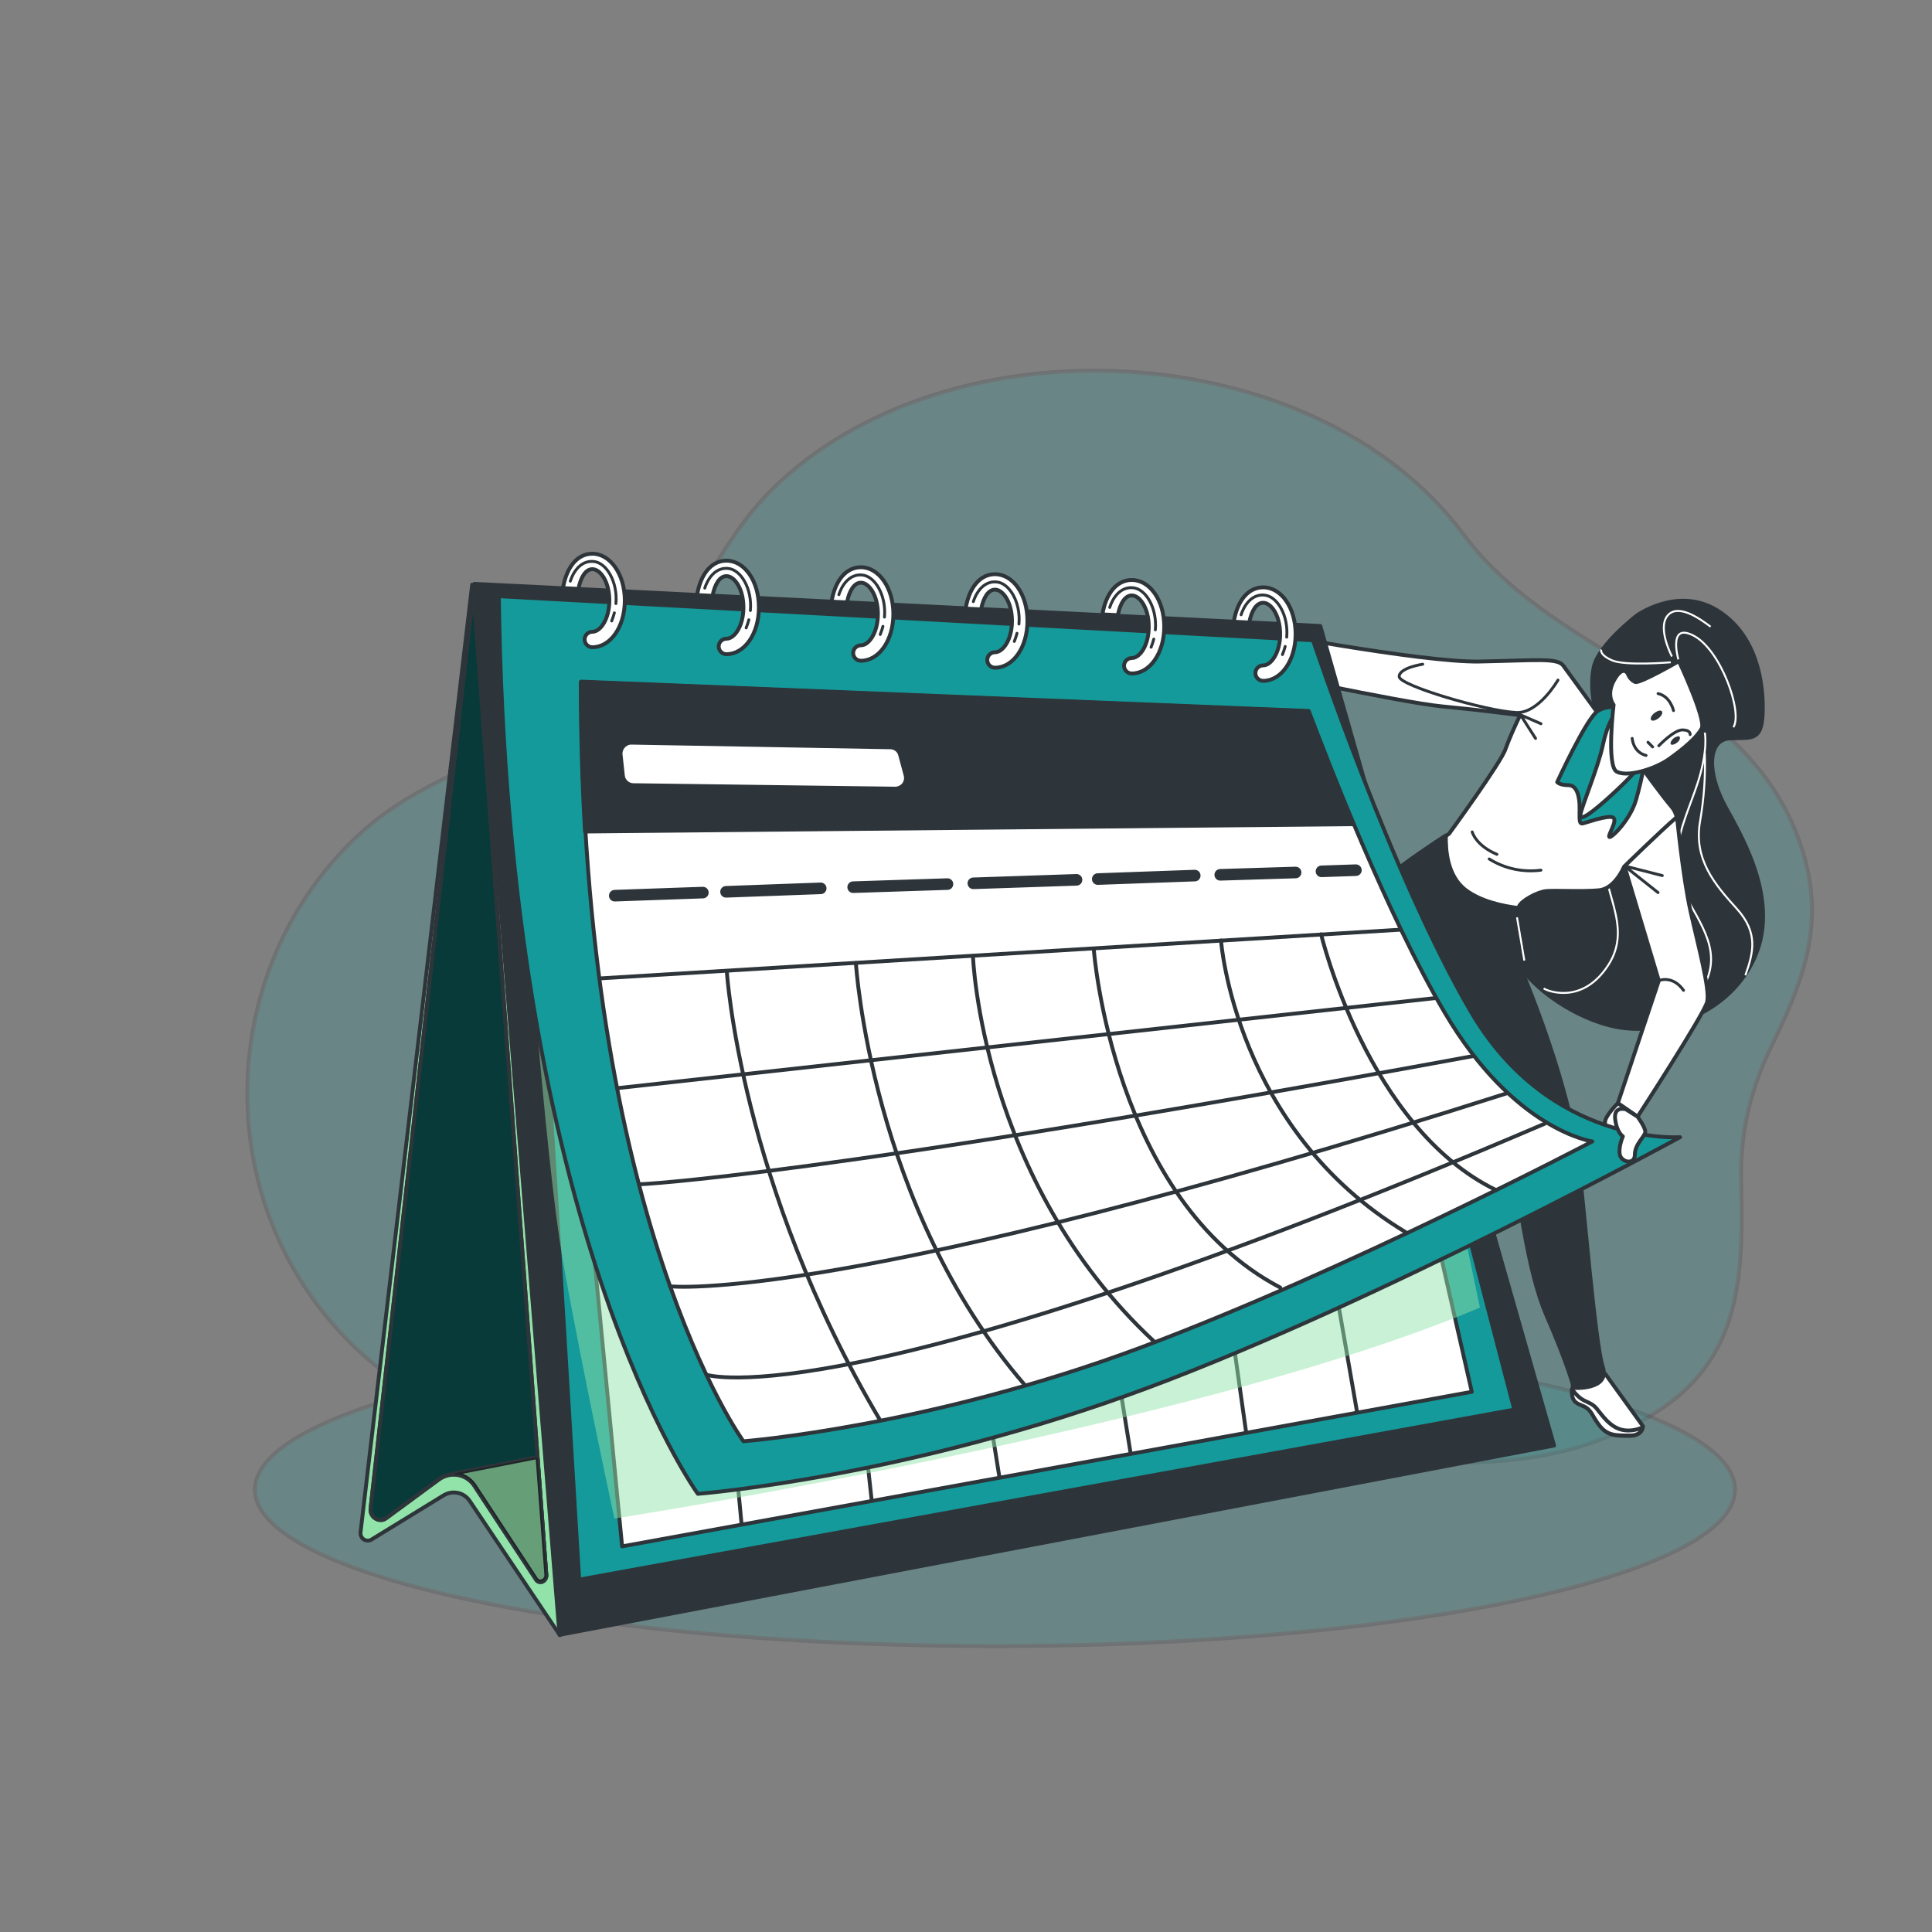 <?xml version="1.0" encoding="utf-8"?>
<!-- Generator: Adobe Illustrator 25.0.1, SVG Export Plug-In . SVG Version: 6.00 Build 0)  -->
<svg version="1.1" id="Layer_1" xmlns="http://www.w3.org/2000/svg" xmlns:xlink="http://www.w3.org/1999/xlink" x="0px" y="0px"
	 viewBox="0 0 500 500" style="enable-background:new 0 0 500 500;" xml:space="preserve">
<rect x="0" y="0" width="500" height="500" fill="#808080" stroke="none"/>
<style type="text/css">
	.st0{opacity:0.2;}
	.st1{fill:#149A9A;stroke:#2E353A;stroke-linecap:round;stroke-linejoin:round;}
	.st2{opacity:0.6;fill:#149A9A;stroke:#2E353A;stroke-linecap:round;stroke-linejoin:round;enable-background:new    ;}
	.st3{opacity:0.3;fill:#149A9A;stroke:#2E353A;stroke-linecap:round;stroke-linejoin:round;enable-background:new    ;}
	.st4{fill:#2E353A;stroke:#2E353A;stroke-linecap:round;stroke-linejoin:round;}
	.st5{fill:none;stroke:#FFFFFF;stroke-width:0.5;stroke-miterlimit:10;}
	.st6{fill:#FFFFFF;stroke:#2E353A;stroke-linecap:round;stroke-linejoin:round;}
	.st7{fill:none;stroke:#2E353A;stroke-width:0.75;stroke-linecap:round;stroke-linejoin:round;}
	.st8{fill:#2E353A;}
	.st9{fill:#92E3A9;stroke:#2E353A;stroke-linecap:round;stroke-linejoin:round;}
	.st10{fill:#073A39;stroke:#2E353A;stroke-linecap:round;stroke-linejoin:round;}
	.st11{opacity:0.3;enable-background:new    ;}
	.st12{fill:none;stroke:#2E353A;stroke-linecap:round;stroke-linejoin:round;}
	.st13{opacity:0.49;fill:#92E3A9;enable-background:new    ;}
	.st14{fill:#FFFFFF;stroke:#2E353A;stroke-miterlimit:10;}
	.st15{fill:none;stroke:#2E353A;stroke-width:3;stroke-linecap:round;stroke-linejoin:round;}
	.st16{fill:#FFFFFF;}
</style>
<g id="freepik--background-simple--inject-1--inject-43" class="st0">
	<path class="st1" d="M451.9,289.8c1.3-6.5,3.5-12.8,6.4-18.8c8-16.4,13.8-30.7,8.7-49c-12.5-44.7-63.2-49.9-88.2-83.6
		c-38.7-52.1-133.7-56.6-179.1-11.6c-13.9,13.8-20.4,33.3-34.5,46.9c-20.7,20.1-51.5,22.7-72.8,42.8c-34.7,32.7-38.1,88.1-7.3,124.9
		c32.5,38.8,78.5,32.5,123.1,24.2c21.9-4.1,44.8-8.5,67.1-5.3c47.7,6.7,104.3,32.9,150.6,6.8c24.6-13.9,25.3-35.6,24.7-60.9
		C450.4,300.7,450.9,295.2,451.9,289.8z"/>
	<path class="st2" d="M451.9,289.8c1.3-6.5,3.5-12.8,6.4-18.8c8-16.4,13.8-30.7,8.7-49c-12.5-44.7-63.2-49.9-88.2-83.6
		c-38.7-52.1-133.7-56.6-179.1-11.6c-13.9,13.8-20.4,33.3-34.5,46.9c-20.7,20.1-51.5,22.7-72.8,42.8c-34.7,32.7-38.1,88.1-7.3,124.9
		c32.5,38.8,78.5,32.5,123.1,24.2c21.9-4.1,44.8-8.5,67.1-5.3c47.7,6.7,104.3,32.9,150.6,6.8c24.6-13.9,25.3-35.6,24.7-60.9
		C450.4,300.7,450.9,295.2,451.9,289.8z"/>
</g>
<g id="freepik--Shadow--inject-1--inject-43" class="st0">
	<ellipse class="st1" cx="257.5" cy="385.5" rx="191.5" ry="40.5"/>
	<ellipse class="st3" cx="257.5" cy="385.5" rx="191.5" ry="40.5"/>
</g>
<g id="freepik--Calendar--inject-1--inject-43">
	<path class="st4" d="M423.6,159.3c0,0-9.8,7.5-11.1,13.2s0.4,11.9,1.5,15.5s1.3,21.3-9.4,29.2s-15.5,15.7-14.4,25.5
		s15.7,20.5,27.8,23s29.2-3.1,35.9-17.5s-2.3-30.3-7.3-39.3s-4.6-17.5,1-17.8s8.4,1,8.6-6.9s-1.7-20.1-11.9-26.3
		S423.6,159.3,423.6,159.3z"/>
	<path class="st5" d="M399.5,255.8c1,0.7,10,4.3,16.7-6s-2.4-19.9-0.7-29"/>
	<path class="st5" d="M434.5,171.2c0,0-3.1-10.1,3.6-6.8c7.2,3.5,13,20,10.5,23.8"/>
	<path class="st5" d="M432.7,169.9c0,0-3.8-7.2-1.2-10.5s8.2,0.5,11.2,2.8"/>
	<path class="st5" d="M441.2,189.6c0,0,1,4.5-2,13.5s-8.5,19.2-3,28.8s9.8,16,3.5,25.5"/>
	<path class="st5" d="M441.2,194.9c0.2,5.9-0.2,11.7-1.2,17.5c-1.8,10,3.8,16.5,9.5,22.8s4.2,11.5,2.2,17.2"/>
	<path class="st5" d="M432.4,171.4c0,0-11.8,1-15.2-0.5s-2.8-2.8-2.8-2.8"/>
	<path class="st6" d="M434,211.3c0,0,1.5,15.5,3.5,24.5s5.1,20.3,4.3,23.5s-18,29.7-18,29.7l-5.1-3.5l10.6-31.7l-8.9-29.7
		C420.4,224.1,428.5,212.2,434,211.3z"/>
	<path class="st6" d="M432.6,208.8c-2.5-2.9-7.9-10.4-7.9-10.4l-8.4-10l-11.7-16.1c-1.5-2.1-6.7-1.4-21.7-1.1s-60.4-8.4-60.4-8.4
		l-1.5,10c0,0,41.6,9,52.1,10s20.3,2.3,20.3,2.3c-1.4,2.9-2.7,5.8-3.8,8.8c-1.1,3.4-14.6,21.9-14.6,21.9s-0.3,0.2-0.9,0.6
		c-0.1,3.3,0.2,10.4,5.2,14.2c3.9,2.9,9.5,4.1,13.6,4.6l0,0c0.1-0.2,0.1-0.4,0.2-0.6c0.6-1.5,4.8-3.8,7.1-4s9.4,0.2,13.6-0.2
		s6.5-6.1,6.5-6.1s9.3-9.1,13.6-12.8C433.7,210.4,433.2,209.5,432.6,208.8z"/>
	<polyline class="st7" points="398.8,187.3 393.5,185 397.4,191.1 	"/>
	<path class="st7" d="M385.4,222.3c4,2.5,8.7,3.5,13.4,2.9"/>
	<path class="st7" d="M381,215.3c0,0,0.9,3.5,6.4,5.8"/>
	<path class="st7" d="M429.2,253.8c0,0,3.6-1.6,6.5,2.5"/>
	<polyline class="st7" points="430.2,226.6 420.4,224.1 429.1,231 	"/>
	<path class="st7" d="M403.2,176c0,0-5,8.7-10.8,8.4c-7.9-0.4-30.3-7-30.3-9.3s6.1-3.2,6.1-3.2"/>
	<path class="st1" d="M420.4,183.2c0,0-4-1-6.9,0.8s-10.5,18.4-10.5,18.4s0.6,0.8,2.9,0.8s2.9,3.1,2.9,5.9s-0.2,4.2,0.8,4
		s6.7-2.3,7.9-1.5s-1.5,4.6-1,5s5.4-4.4,6.9-9.6s3.1-12.9,2.7-15.9S423,184,420.4,183.2z"/>
	<path class="st6" d="M423.6,199.2c-2.1,2.4-4.4,4.6-6.7,6.7c-4.4,4-8.1,6.9-7.9,5s4.6-12.3,5.8-18s3.3-9.6,5.6-9.6
		S427.6,195,423.6,199.2z"/>
	<path class="st6" d="M421.3,174.4c0.3,0.9,1,1.7,1.9,2.1c1.3,0.4,11.3-5.4,11.3-5.4s7.1,15.1,5.9,17.4s-4.6,5.2-8.4,7.9
		s-10.9,4.8-13.6,3.3s-0.8-17.3-0.8-17.3s-2.1-2.5,0.2-6.5S421.3,174.4,421.3,174.4z"/>
	<path class="st7" d="M437.4,190.1c0,0,0.2-1.2-2-1.2s-6.1,4.1-6.1,4.1"/>
	<line class="st7" x1="427.7" y1="193.3" x2="426.5" y2="192.1"/>
	<path class="st7" d="M426,195.5c0,0-3.1-0.5-3.6-4.4"/>
	<path class="st7" d="M433.1,183.9c0,0-0.8-3.7-4-4.4"/>
	<path class="st8" d="M429.2,185.9c-0.8,0.6-1.6,0.8-1.9,0.4s0.1-1.2,0.9-1.8s1.6-0.8,1.9-0.4S430,185.3,429.2,185.9z"/>
	<path class="st8" d="M434,192.2c-0.6,0.5-1.4,0.7-1.6,0.4s0.1-1,0.7-1.5s1.4-0.7,1.6-0.4S434.7,191.7,434,192.2z"/>
	<path class="st6" d="M415.4,355.5l9.8,13.6c0,0,0,2.5-3.5,2.5s-5.5,0-7.5-2.5s-2-4-4-5s-4-1-3-6.5S415.4,355.5,415.4,355.5z"/>
	<path class="st6" d="M425.1,369.4c-1.6,0.7-3.3,1-5,0.7c-3.5-0.6-5.7-4.2-7-5.7s-2.9-1.5-4.4-2.8c-0.7-0.6-1.3-1.3-1.9-2.1
		c-0.2,3.6,1.5,3.7,3.2,4.5c2,1,2,2.5,4,5s4,2.5,7.5,2.5C424.4,371.6,425,370.1,425.1,369.4z"/>
	<path class="st4" d="M414.8,353.7c-2-6-4.9-41.9-6.3-53.3c-3-23.1-16.3-53.1-16.3-53.1l0.8-12.3c-4.1-0.5-9.7-1.7-13.6-4.6
		c-5-3.7-5.3-10.8-5.2-14.2c-2.5,1.6-10,6.5-16.4,11.7c-7.9,6.3-13.2,28.8-14.8,35.9s-3.3,28-3.3,28s-13.8,5.4-19.4,13
		s-22.5,24.9-22.5,24.9l1.5,5.8c0,0,5.2-3.6,9.6-7.1s38.8-22.6,41.1-24s5-4,8.1-11.7c1.1-2.8,2.7-7.4,4.3-12.1l5.3-16.6l5.1-4.4
		c5.1,13.7,16.8,40,18.5,43.8c2,4.5,3.5,24.6,9,37.2s7,18.6,7,18.6S416.8,359.8,414.8,353.7z"/>
	<line class="st5" x1="392.6" y1="237.4" x2="394.5" y2="248.6"/>
	<path class="st9" d="M122.2,151.3L93.3,396.6c-0.1,1,0.6,2,1.7,2.1c0.4,0,0.8,0,1.2-0.3l18.6-11.4c2.3-1.4,5.3-0.8,6.8,1.5
		l23.3,34.7l9.7-145.8L122.2,151.3z"/>
	<path class="st9" d="M122,157.5l-26.1,233c-0.2,1.4,0.9,2.7,2.3,2.9c0.7,0.1,1.3-0.1,1.8-0.5l13.6-10c2.9-2.1,6.9-1.5,9,1.4
		c0.1,0.1,0.1,0.2,0.2,0.3l15.9,24.2c0.4,0.7,1.3,0.9,2,0.4c0.4-0.3,0.7-0.8,0.7-1.3l-18.5-250.4c0-0.2-0.3-0.4-0.5-0.3
		C122.2,157.2,122,157.3,122,157.5z"/>
	<path class="st10" d="M122.4,154.1L95.9,390.4c-0.2,1.4,0.9,2.7,2.3,2.9c0.7,0.1,1.3-0.1,1.8-0.5l13.6-10c2.9-2.1,6.9-1.5,9,1.4
		c0.1,0.1,0.1,0.2,0.2,0.3l15.9,24.2c0.4,0.7,1.3,0.9,2,0.4c0.4-0.3,0.7-0.8,0.7-1.3l-18.8-253.7C122.5,154,122.5,154,122.4,154.1
		C122.4,154,122.4,154,122.4,154.1z"/>
	<path class="st9" d="M117.5,381.5c2.1,0,4.1,1.1,5.3,2.9l15.9,24.2c0.4,0.7,1.3,0.9,2,0.4c0.4-0.3,0.7-0.8,0.7-1.3l-2.3-30.6
		l-21.9,4.3C117.3,381.5,117.4,381.5,117.5,381.5z"/>
	<path class="st11" d="M117.5,381.5c2.1,0,4.1,1.1,5.3,2.9l15.9,24.2c0.4,0.7,1.3,0.9,2,0.4c0.4-0.3,0.7-0.8,0.7-1.3l-2.3-30.6
		l-21.9,4.3C117.3,381.5,117.4,381.5,117.5,381.5z"/>
	<polygon class="st4" points="122.8,151.1 144.8,423.1 402.2,374.1 341.7,162 	"/>
	<polygon class="st1" points="134.7,157 149.9,408.8 391.9,364.8 340.9,169.2 	"/>
	<polygon class="st6" points="149.5,280.9 161,400.2 380.9,360.2 360.5,270.6 	"/>
	<line class="st12" x1="191.9" y1="394.3" x2="188.3" y2="356"/>
	<line class="st12" x1="225.6" y1="388.4" x2="222.1" y2="356.4"/>
	<line class="st12" x1="258.6" y1="382" x2="254.5" y2="356.4"/>
	<line class="st12" x1="292.6" y1="376.1" x2="287.7" y2="345.7"/>
	<line class="st12" x1="322.5" y1="370.7" x2="318.3" y2="341"/>
	<line class="st12" x1="351.2" y1="365.4" x2="345" y2="329.7"/>
	<path class="st6" d="M418.7,285.5c0,0-3.1,3.1-3.3,4.7s1.4,6.4,1.4,6.4l4.8,0.8l2.1-8.4L418.7,285.5z"/>
	<path class="st13" d="M135.9,226.6c0,0,5.1,73.1,9.8,99.8s13.3,66.6,13.3,66.6s150-23.2,224-54.6l-6-28.7L135.9,226.6z"/>
	<path class="st1" d="M129.1,154.3l210.7,11.4c0,0,20.5,61.4,40.9,96.2s54.1,32.4,54.1,32.4s-77.2,42.2-137.3,64.7
		c-62.6,23.4-116.9,27.6-116.9,27.6S131.2,318.9,129.1,154.3z"/>
	<path class="st14" d="M153.3,143.3c-3.9,0-6.7,3.5-7.6,8.9l4,0.2c0.6-3.1,1.9-5.1,3.6-5.1c2.1,0,4.4,3.3,4.4,8.1s-2.3,8.1-4.4,8.1
		c-1.1,0-2,0.9-2,2s0.9,2,2,2c4.7,0,8.4-5.3,8.4-12.1S157.9,143.3,153.3,143.3z"/>
	<path class="st7" d="M159,158.6c-0.2,0.7-0.4,1.4-0.7,2.1"/>
	<path class="st7" d="M147.6,150.4c0,0,1.5-5.4,5.9-5.1c3.5,0.2,6.4,5.4,5.9,10.9"/>
	<path class="st14" d="M188,145.1c-3.9,0-6.7,3.5-7.6,8.9l4,0.2c0.6-3.1,1.9-5.1,3.6-5.1c2.1,0,4.4,3.3,4.4,8.1s-2.3,8.1-4.4,8.1
		c-1.1,0-2,0.9-2,2s0.9,2,2,2c4.7,0,8.4-5.3,8.4-12.1S192.7,145.1,188,145.1z"/>
	<path class="st7" d="M193.8,160.4c-0.2,0.7-0.4,1.4-0.7,2.1"/>
	<path class="st7" d="M182.4,152.2c0,0,1.5-5.4,5.9-5.1c3.5,0.2,6.4,5.4,5.9,10.9"/>
	<path class="st14" d="M222.8,146.8c-3.9,0-6.7,3.5-7.6,8.9l4,0.2c0.6-3.1,1.9-5.1,3.6-5.1c2.1,0,4.4,3.3,4.4,8.1s-2.3,8.1-4.4,8.1
		c-1.1,0-2,0.9-2,2s0.9,2,2,2c4.7,0,8.4-5.3,8.4-12.1S227.4,146.8,222.8,146.8z"/>
	<path class="st7" d="M228.5,162.1c-0.2,0.7-0.4,1.4-0.7,2.1"/>
	<path class="st7" d="M217.1,153.9c0,0,1.5-5.4,5.9-5.1c3.5,0.2,6.4,5.4,5.9,10.9"/>
	<path class="st14" d="M257.5,148.6c-3.9,0-6.7,3.5-7.6,8.9l4,0.2c0.6-3.1,1.9-5.1,3.6-5.1c2.1,0,4.4,3.3,4.4,8.1s-2.3,8.1-4.4,8.1
		c-1.1,0-2,0.9-2,2s0.9,2,2,2c4.7,0,8.4-5.3,8.4-12.1S262.2,148.6,257.5,148.6z"/>
	<path class="st7" d="M263.2,163.9c-0.2,0.7-0.4,1.4-0.7,2.1"/>
	<path class="st7" d="M251.9,155.7c0,0,1.5-5.4,5.9-5.1c3.5,0.2,6.4,5.4,5.9,10.9"/>
	<path class="st14" d="M292.9,150.1c-3.9,0-6.7,3.5-7.6,8.9l4,0.2c0.6-3.1,1.9-5.1,3.6-5.1c2.1,0,4.4,3.3,4.4,8.1s-2.3,8.1-4.4,8.1
		c-1.1,0-2,0.9-2,2s0.9,2,2,2c4.7,0,8.4-5.3,8.4-12.1S297.6,150.1,292.9,150.1z"/>
	<path class="st7" d="M298.6,165.4c-0.2,0.7-0.4,1.4-0.7,2.1"/>
	<path class="st7" d="M287.2,157.2c0,0,1.5-5.4,5.9-5.1c3.5,0.2,6.4,5.4,5.9,10.9"/>
	<path class="st14" d="M326.9,152c-3.9,0-6.7,3.5-7.6,8.9l4,0.2c0.6-3.1,1.9-5.1,3.6-5.1c2.1,0,4.4,3.3,4.4,8.1s-2.3,8.1-4.4,8.1
		c-1.1,0-2,0.9-2,2s0.9,2,2,2c4.7,0,8.4-5.3,8.4-12.1S331.6,152,326.9,152z"/>
	<path class="st7" d="M332.6,167.3c-0.2,0.7-0.4,1.4-0.7,2.1"/>
	<path class="st7" d="M321.2,159.1c0,0,1.5-5.4,5.9-5.1c3.5,0.2,6.4,5.4,5.9,10.9"/>
	<path class="st6" d="M423.8,289c0,0,2,2.7,2,3.9s-2.7,3.1-2.7,5.9s-3.5,2-3.9,0s0.8-4.7,0.8-4.7s-1.6-1-2-4.5s2.8-2.5,2.8-2.5
		L423.8,289z"/>
	<path class="st6" d="M373.8,261.9c-14.5-24.6-29.7-63.6-35.1-77.9l-188.3-7.6c-0.1,139.1,42,196.6,42,196.6s47.9-3.7,103.2-24.4
		c53.1-19.9,116.5-53.2,116.5-53.2S391.8,292.6,373.8,261.9z"/>
	<path class="st4" d="M338.6,184.1l-188.3-7.6c0,13.7,0.4,26.6,1.1,38.7l198.8-1.9C345.1,201,341,190.2,338.6,184.1z"/>
	<line class="st15" x1="342" y1="225.5" x2="350.9" y2="225.2"/>
	<line class="st15" x1="315.8" y1="226.4" x2="335.3" y2="225.8"/>
	<line class="st15" x1="284.1" y1="227.5" x2="309.2" y2="226.6"/>
	<line class="st15" x1="251.9" y1="228.6" x2="278.6" y2="227.7"/>
	<line class="st15" x1="220.8" y1="229.6" x2="245.2" y2="228.8"/>
	<line class="st15" x1="187.9" y1="230.8" x2="212.4" y2="229.9"/>
	<line class="st15" x1="159.1" y1="231.8" x2="181.9" y2="231"/>
	<line class="st12" x1="155.4" y1="253.2" x2="362.5" y2="240.6"/>
	<path class="st12" d="M188.1,251.4c0,0,3.4,55.1,39.7,116.2"/>
	<path class="st12" d="M221.5,249.2c0,0,3.8,63,43.6,109.1"/>
	<path class="st12" d="M251.8,247.4c0,0,2,58,46.8,99.7"/>
	<path class="st12" d="M283.1,246c0,0,4.9,64.5,48.2,87.2"/>
	<path class="st12" d="M316,243.4c0,0,3.5,48.8,47.8,75.5"/>
	<path class="st12" d="M341.9,241.8c0,0,11.9,50,45.3,66.2"/>
	<line class="st12" x1="159.9" y1="281.6" x2="371.5" y2="258.3"/>
	<path class="st12" d="M165.4,306.5c0,0,45.2-1.8,215.9-33.2"/>
	<path class="st12" d="M173.4,332.9c0,0,44,5,216.4-49.9"/>
	<path class="st12" d="M182.9,355.8c0,0,36.7,12.1,216.9-65"/>
	<path class="st16" d="M231.7,203.6l-67.8-0.9c-1.1,0-2.1-0.9-2.2-2l-0.6-5.5c-0.1-1.2,0.8-2.3,2-2.5c0.1,0,0.2,0,0.3,0l67,1.2
		c1,0,1.9,0.7,2.1,1.7l1.4,5.2c0.3,1.2-0.4,2.4-1.6,2.7C232.1,203.6,231.9,203.6,231.7,203.6z"/>
</g>
</svg>
